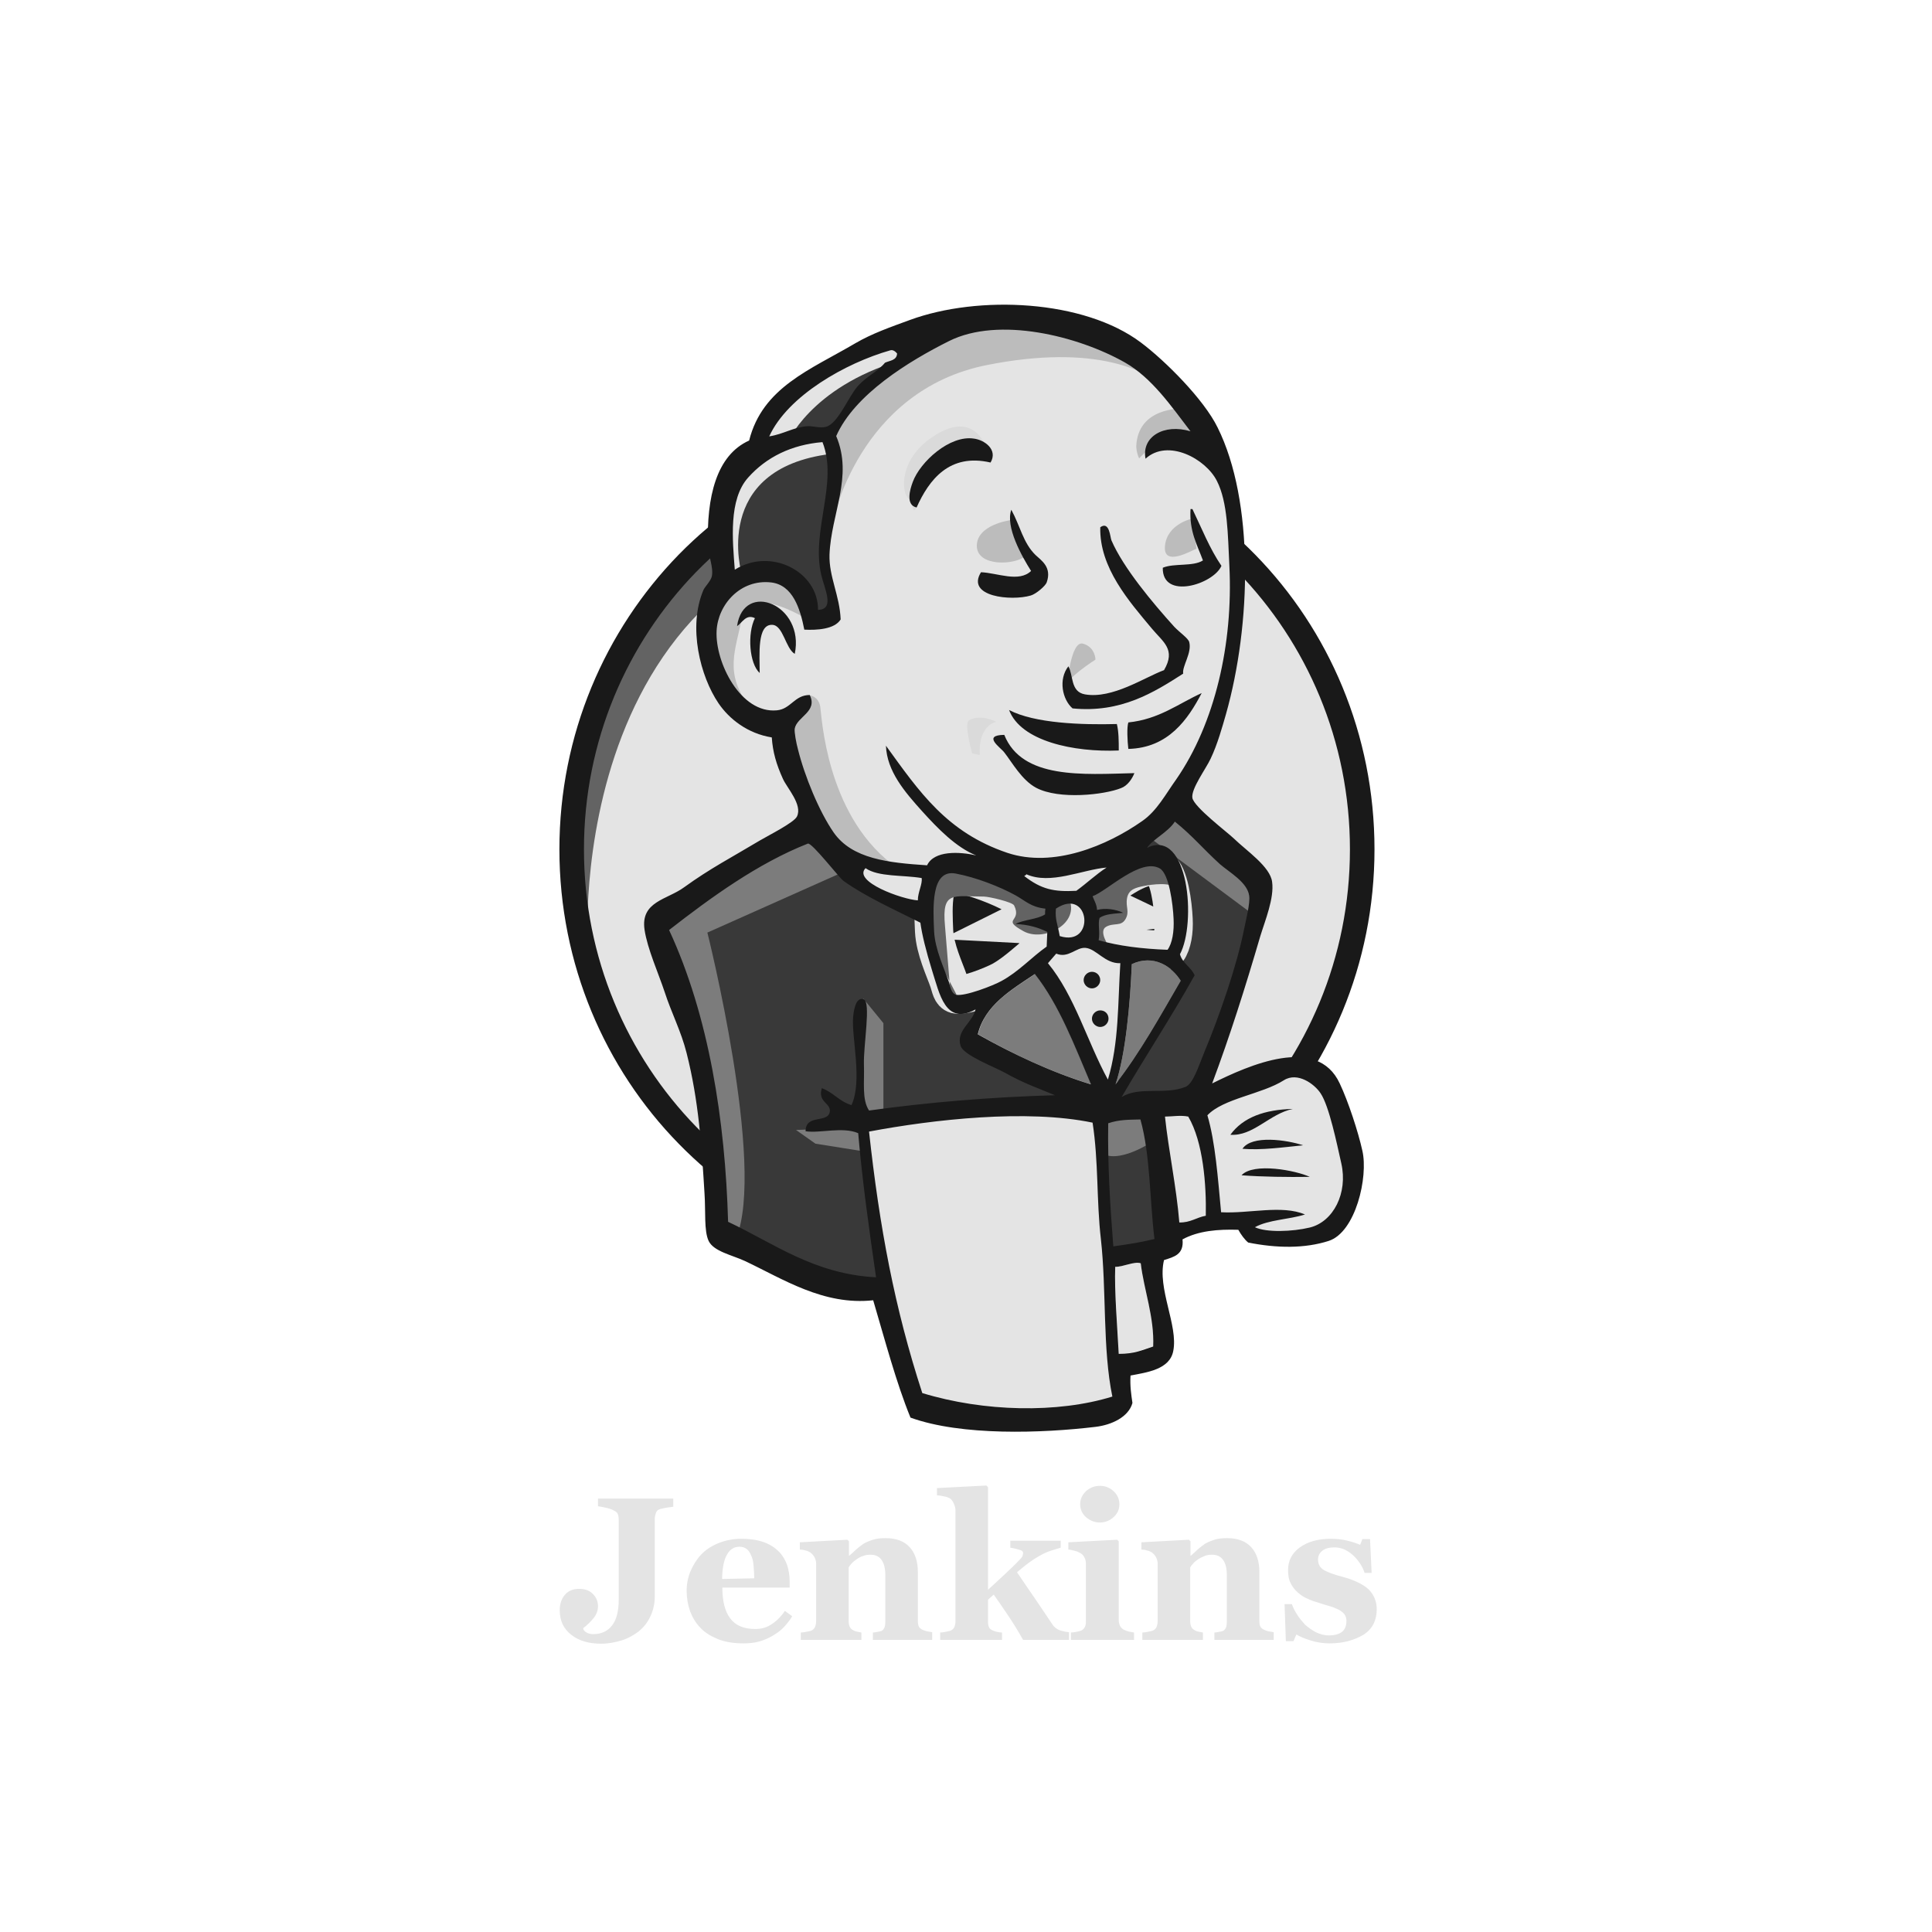 <svg width="101" height="101" viewBox="0 0 101 101" fill="none" xmlns="http://www.w3.org/2000/svg">
<path d="M71.222 44.319C71.222 55.988 61.969 65.457 50.55 65.457C39.13 65.457 29.878 55.988 29.878 44.319C29.878 32.649 39.13 23.18 50.55 23.18C61.97 23.18 71.222 32.649 71.222 44.319" fill="#E4E4E4"/>
<path d="M30.728 49.553C30.728 49.553 29.228 27.515 49.55 26.881L48.133 24.514L37.113 28.215L33.963 31.832L31.212 37.1L29.645 43.235L30.112 47.336" fill="#636363"/>
<path d="M36.396 29.898C32.779 33.616 30.528 38.734 30.528 44.402C30.528 50.07 32.779 55.188 36.396 58.906C40.03 62.623 45.015 64.907 50.55 64.907C56.084 64.907 61.069 62.623 64.703 58.906C68.321 55.188 70.571 50.07 70.571 44.402C70.571 38.734 68.321 33.616 64.703 29.898C61.069 26.198 56.084 23.897 50.55 23.897C45.032 23.897 40.031 26.181 36.396 29.898ZM35.479 59.789C31.628 55.855 29.244 50.404 29.244 44.402C29.244 38.401 31.628 32.949 35.479 28.998C39.33 25.064 44.665 22.613 50.55 22.613C56.435 22.613 61.769 25.064 65.62 28.998C69.471 32.932 71.855 38.384 71.855 44.402C71.855 50.403 69.471 55.855 65.62 59.789C61.769 63.74 56.435 66.174 50.55 66.174C44.665 66.174 39.33 63.74 35.479 59.789Z" fill="#191919"/>
<path d="M59.252 44.435L56.101 44.902L51.85 45.386L49.099 45.452L46.416 45.369L44.365 44.736L42.548 42.768L41.131 38.751L40.814 37.884L38.93 37.25L37.83 35.433L37.046 32.832L37.913 30.549L39.964 29.832L41.614 30.615L42.398 32.349L43.348 32.199L43.665 31.799L43.348 29.982L43.265 27.698L43.731 24.547L43.715 22.747L45.148 20.446L47.666 18.629L52.067 16.745L56.952 17.462L61.203 20.529L63.17 23.68L64.436 25.964L64.753 31.632L63.803 36.517L62.069 40.851L60.436 43.168" fill="#E4E4E4"/>
<path d="M56.585 58.056L45.332 58.522V60.406L46.282 67.025L45.815 67.575L37.947 64.891L37.397 63.94L36.613 55.038L34.763 49.703L34.362 48.436L40.664 44.102L42.631 43.319L44.365 45.452L45.865 46.786L47.599 47.336L48.383 47.57L49.333 51.671L50.05 52.538L51.867 51.904L50.6 54.354L57.435 57.589L56.585 58.056Z" fill="#393939"/>
<path d="M37.914 30.582L39.965 29.865L41.615 30.649L42.398 32.383L43.349 32.232L43.582 31.282L43.115 29.465L43.582 25.131L43.182 22.763L44.599 21.113L47.666 18.679L46.8 17.495L42.465 19.629L40.648 21.046L39.631 23.247L38.064 25.381L37.597 27.898L37.914 30.582Z" fill="#393939"/>
<path d="M41.148 23.179C41.148 23.179 42.332 20.262 47.05 18.845C51.767 17.428 47.283 17.828 47.283 17.828L42.165 19.795L40.198 21.762L39.331 23.329L41.148 23.179ZM38.781 30.031C38.781 30.031 37.13 24.513 43.432 23.73L43.199 22.779L38.864 23.796L37.597 27.898L37.914 30.581L38.781 30.031Z" fill="#E4E4E4"/>
<path d="M41.297 37.351L42.331 36.35C42.331 36.35 42.797 36.401 42.881 36.95C42.964 37.501 43.198 42.469 46.582 45.136C46.898 45.386 44.065 44.736 44.065 44.736L41.547 40.801M55.784 35.85C55.784 35.85 55.967 33.466 56.618 33.65C57.268 33.833 57.268 34.483 57.268 34.483C57.268 34.483 55.701 35.483 55.784 35.85ZM62.319 27.115C62.319 27.115 61.019 27.381 60.902 28.532C60.785 29.682 62.319 28.765 62.552 28.682M52.8 27.198C52.8 27.198 51.066 27.431 51.066 28.532C51.066 29.632 53.033 29.549 53.584 29.082M42.097 32.316C42.097 32.316 39.113 30.499 38.797 32.233C38.48 33.967 37.78 35.217 39.263 37.034L38.246 36.717L37.296 34.283L36.98 31.916L38.797 30.032L40.847 30.182L42.031 31.133L42.097 32.316ZM43.514 27.348C43.514 27.348 44.848 20.413 51.616 19.079C57.184 17.979 60.118 19.313 61.219 20.58C61.219 20.58 56.251 14.678 51.533 16.479C46.815 18.296 43.348 21.597 43.431 23.714C43.564 27.348 43.514 27.348 43.514 27.348M61.769 21.363C61.769 21.363 59.485 21.28 59.401 23.33C59.401 23.33 59.401 23.647 59.552 23.964C59.552 23.964 61.369 21.913 62.469 23.014" fill="#BCBCBC"/>
<path d="M51.783 24.181C51.783 24.181 51.383 21.047 48.716 22.863C46.982 24.047 47.149 25.698 47.449 26.014C47.766 26.331 47.682 26.965 47.916 26.531C48.149 26.098 48.082 24.681 48.949 24.28C49.8 23.881 51.233 23.447 51.783 24.181Z" fill="#DADADA"/>
<path d="M44.382 45.452L36.98 48.753C36.98 48.753 40.047 60.956 38.48 64.74L37.38 64.34L37.296 59.689L35.246 50.887L34.379 48.453L42.097 43.251L44.382 45.452ZM45.132 52.204L46.182 53.487V58.205H44.932C44.932 58.205 44.782 54.904 44.782 54.504C44.782 54.104 44.932 52.687 44.932 52.687M45.165 58.922L41.614 59.072L42.631 59.789L45.148 60.189" fill="#7C7C7C"/>
<path d="M57.284 58.139L60.202 58.055L60.919 65.29L57.934 65.69L57.284 58.139Z" fill="#393939"/>
<path d="M58.068 58.137L62.469 57.904C62.469 57.904 64.286 53.336 64.286 53.103C64.286 52.869 65.853 46.484 65.853 46.484L62.302 42.783L61.585 42.15L59.702 44.034V51.352L58.068 58.137Z" fill="#393939"/>
<path d="M60.035 57.589L57.284 58.139L57.685 60.339C58.701 60.806 60.435 59.556 60.435 59.556M60.118 43.802L65.637 47.903L65.787 46.019L61.619 42.168L60.118 43.802Z" fill="#7C7C7C"/>
<path d="M47.898 73.643L46.265 67.024L45.448 62.14L45.315 58.522L52.7 58.122H57.284L56.867 66.391L57.584 72.776L57.501 73.959L51.516 74.426L47.898 73.643Z" fill="#E4E4E4"/>
<path d="M56.267 58.055C56.267 58.055 55.867 66.24 57.051 72.075C57.051 72.075 54.684 73.575 51.233 73.959L57.851 73.725L58.635 73.258L57.685 60.355L57.434 57.588" fill="#E4E4E4"/>
<path d="M61.036 64.673L64.103 63.806L69.921 63.489L70.788 60.806L69.221 56.154L67.404 55.921L64.887 56.705L62.486 57.888L61.203 57.655L60.202 58.055" fill="#E4E4E4"/>
<path d="M60.986 63.09C60.986 63.09 63.036 62.139 63.353 62.223L62.486 57.889L63.503 57.488C63.503 57.488 64.22 61.589 64.22 62.056C64.22 62.056 68.621 62.289 69.021 62.289C69.021 62.289 69.971 60.472 69.738 58.589L70.605 61.106L70.688 62.523L69.421 64.407L68.004 64.724L65.637 64.64L64.853 63.623L62.103 64.023L61.236 64.34" fill="#E4E4E4"/>
<path d="M57.885 57.505L56.151 53.104L54.334 50.504C54.334 50.504 54.734 49.403 55.285 49.403H57.102L58.836 50.037L58.685 52.954L57.885 57.505Z" fill="#E4E4E4"/>
<path d="M58.234 56.005C58.234 56.005 56.034 51.754 56.034 51.12C56.034 51.12 56.434 50.17 56.984 50.404C57.534 50.637 58.718 51.27 58.718 51.27V49.77L56.034 49.22L54.217 49.453L57.284 56.722L57.918 56.805" fill="#E4E4E4"/>
<path d="M48.599 45.619L46.415 45.385L44.364 44.752V45.469L45.365 46.569L48.516 47.986" fill="#E4E4E4"/>
<path d="M45.083 45.853C45.083 45.853 47.517 46.87 48.317 46.636L48.401 47.587L46.2 47.12L44.867 46.169L45.083 45.853Z" fill="#E4E4E4"/>
<path d="M61.035 49.671C59.702 49.637 58.485 49.471 57.434 49.17C57.501 48.737 57.368 48.32 57.485 48.004C57.785 47.787 58.268 47.787 58.718 47.737C58.335 47.553 57.785 47.47 57.351 47.587C57.334 47.287 57.201 47.103 57.118 46.87C57.868 46.603 59.635 44.853 60.635 45.419C61.119 45.703 61.319 47.27 61.352 48.053C61.386 48.687 61.285 49.321 61.035 49.671Z" fill="#E4E4E4"/>
<path d="M61.035 49.671C59.702 49.637 58.485 49.471 57.434 49.17C57.501 48.737 57.368 48.32 57.485 48.004C57.785 47.787 58.268 47.787 58.718 47.737C58.335 47.553 57.785 47.47 57.351 47.587C57.334 47.287 57.201 47.103 57.118 46.87C57.868 46.603 59.635 44.853 60.635 45.419C61.119 45.703 61.319 47.27 61.352 48.053C61.386 48.687 61.285 49.321 61.035 49.671Z" fill="#191919" stroke="#E4E4E4" stroke-width="2"/>
<path d="M54.65 47.486C54.65 47.586 54.65 47.686 54.633 47.786C54.217 48.053 53.55 48.053 53.083 48.286C53.75 48.32 54.283 48.486 54.75 48.703C54.733 48.953 54.733 49.22 54.717 49.47C53.95 49.987 53.25 50.77 52.349 51.27C51.916 51.504 50.432 52.104 49.982 51.987C49.732 51.921 49.699 51.604 49.599 51.304C49.382 50.67 48.882 49.637 48.832 48.67C48.782 47.453 48.648 45.402 49.965 45.652C51.032 45.852 52.266 46.336 53.083 46.786C53.599 47.086 53.883 47.419 54.65 47.486Z" fill="#E4E4E4"/>
<path d="M54.65 47.486C54.65 47.586 54.65 47.686 54.633 47.786C54.217 48.053 53.55 48.053 53.083 48.286C53.75 48.32 54.283 48.486 54.75 48.703C54.733 48.953 54.733 49.22 54.717 49.47C53.95 49.987 53.25 50.77 52.349 51.27C51.916 51.504 50.432 52.104 49.982 51.987C49.732 51.921 49.699 51.604 49.599 51.304C49.382 50.67 48.882 49.637 48.832 48.67C48.782 47.453 48.648 45.402 49.965 45.652C51.032 45.852 52.266 46.336 53.083 46.786C53.599 47.086 53.883 47.419 54.65 47.486Z" fill="#191919" stroke="#E4E4E4" stroke-width="2"/>
<path d="M55.401 48.937C55.285 48.27 55.151 48.087 55.201 47.503C56.985 46.319 57.302 49.537 55.401 48.937Z" fill="#E4E4E4"/>
<path d="M55.401 48.937C55.285 48.27 55.151 48.087 55.201 47.503C56.985 46.319 57.302 49.537 55.401 48.937Z" fill="#191919" stroke="#E4E4E4" stroke-width="2"/>
<path d="M57.968 49.471C57.968 49.471 57.418 48.687 57.818 48.454C58.218 48.22 58.602 48.454 58.835 48.054C59.069 47.653 58.835 47.42 58.919 46.953C59.002 46.487 59.385 46.403 59.785 46.32C60.185 46.236 61.286 46.086 61.436 46.47L60.969 45.053L60.019 44.736L57.035 46.47L56.885 47.337V49.071M49.7 52.071C49.6 50.838 49.5 49.621 49.4 48.387C49.233 46.553 49.833 46.87 51.433 46.87C51.683 46.87 52.934 47.153 53.017 47.337C53.45 48.22 52.3 48.02 53.517 48.687C54.534 49.237 56.351 48.354 55.934 47.103C55.701 46.82 54.734 47.02 54.384 46.837L52.533 45.886C51.75 45.486 49.95 44.886 49.116 45.453C46.999 46.887 49.249 50.488 50 51.988" fill="#636363"/>
<path d="M51.784 24.18C49.634 23.68 48.567 25.08 47.917 26.53C47.333 26.397 47.567 25.597 47.717 25.197C48.1 24.147 49.651 22.73 50.917 22.93C51.451 22.996 52.184 23.497 51.784 24.18ZM62.237 26.614H62.337C62.821 27.614 63.237 28.681 63.854 29.581C63.437 30.548 60.753 31.382 60.787 29.681C61.37 29.431 62.37 29.631 62.887 29.298C62.587 28.481 62.17 27.781 62.237 26.614ZM52.868 26.648C53.335 27.498 53.485 28.381 54.135 29.015C54.435 29.298 55.002 29.648 54.718 30.448C54.652 30.632 54.168 31.049 53.885 31.132C52.868 31.432 50.484 31.198 51.284 29.915C52.134 29.948 53.268 30.465 53.902 29.848C53.418 29.081 52.551 27.547 52.868 26.648ZM61.854 35.216C60.32 36.2 58.603 37.283 56.069 37.033C55.535 36.566 55.319 35.516 55.852 34.833C56.119 35.3 55.952 36.166 56.719 36.3C58.153 36.55 59.82 35.416 60.853 35.033C61.487 33.949 60.803 33.566 60.22 32.865C59.036 31.448 57.469 29.681 57.519 27.564C58.003 27.214 58.036 28.098 58.103 28.248C58.719 29.681 60.27 31.532 61.387 32.766C61.67 33.066 62.12 33.366 62.17 33.566C62.32 34.133 61.787 34.832 61.854 35.216ZM41.548 34.183C41.065 33.899 40.948 32.699 40.382 32.665C39.565 32.615 39.715 34.233 39.715 35.183C39.165 34.683 39.064 33.115 39.465 32.316C38.998 32.082 38.798 32.566 38.531 32.732C38.881 30.315 42.082 31.615 41.548 34.183ZM62.821 36.233C62.104 37.6 61.087 39.1 58.986 39.151C58.936 38.717 58.903 38.033 58.986 37.767C60.603 37.6 61.603 36.783 62.821 36.233ZM52.751 37.117C54.085 37.817 56.552 37.9 58.386 37.85C58.486 38.25 58.486 38.75 58.486 39.234C56.136 39.334 53.368 38.75 52.751 37.117ZM52.501 38.417C53.435 40.751 56.619 40.484 59.303 40.417C59.186 40.718 58.936 41.084 58.603 41.201C57.736 41.551 55.368 41.818 54.168 41.184C53.418 40.784 52.918 39.867 52.501 39.334C52.318 39.084 51.318 38.434 52.501 38.417Z" fill="#191919"/>
<path d="M61.736 51.269C60.652 53.136 59.602 55.054 58.318 56.687C58.852 55.104 59.085 52.436 59.169 50.403C60.302 49.869 61.269 50.519 61.736 51.269Z" fill="#7C7C7C"/>
<path d="M67.587 57.972C66.37 58.222 65.52 59.406 64.32 59.323C64.986 58.406 66.12 58.006 67.587 57.972ZM68.121 59.873C67.12 59.973 65.953 60.139 64.953 60.056C65.436 59.323 67.27 59.589 68.121 59.873ZM68.471 61.523C67.354 61.54 65.97 61.523 64.903 61.44C65.537 60.756 67.754 61.19 68.471 61.523Z" fill="#191919"/>
<path d="M59.636 66.023C59.803 67.424 60.353 68.841 60.286 70.374C59.669 70.574 59.319 70.758 58.486 70.758C58.436 69.457 58.252 67.457 58.303 66.207C58.703 66.24 59.303 65.923 59.636 66.023Z" fill="#E4E4E4"/>
<path d="M57.834 45.351C57.267 45.718 56.8 46.168 56.25 46.568C55.049 46.635 54.399 46.485 53.532 45.801C53.549 45.751 53.632 45.768 53.632 45.701C54.916 46.268 56.55 45.468 57.834 45.351Z" fill="#E4E4E4"/>
<path d="M51.133 54.07C51.484 52.553 52.867 51.753 54.118 50.919C55.401 52.553 56.185 54.654 57.052 56.687C55.001 56.071 52.917 55.087 51.133 54.07Z" fill="#7C7C7C"/>
<path d="M58.301 66.224C58.251 67.474 58.418 69.458 58.484 70.775C59.318 70.775 59.668 70.592 60.285 70.391C60.352 68.858 59.801 67.441 59.635 66.04C59.301 65.924 58.701 66.24 58.301 66.224ZM45.431 59.156C45.981 64.173 46.765 68.374 48.215 72.826C51.433 73.809 55.3 73.892 58.151 73.009C57.634 70.508 57.851 67.458 57.551 64.773C57.317 62.756 57.434 60.739 57.117 58.689C53.666 57.972 48.799 58.522 45.431 59.156ZM57.934 58.722C57.901 60.873 58.034 63.006 58.201 65.157C59.034 65.04 59.585 64.957 60.352 64.773C60.101 62.706 60.135 60.356 59.618 58.522C59.035 58.539 58.518 58.522 57.934 58.722ZM62.119 58.372C61.718 58.288 61.268 58.372 60.902 58.372C61.085 60.122 61.502 62.056 61.652 63.907C62.235 63.923 62.552 63.64 63.036 63.556C63.069 61.939 62.902 59.705 62.119 58.372ZM68.47 64.173C69.704 63.873 70.471 62.373 70.121 60.822C69.887 59.789 69.487 57.822 69.037 57.155C68.72 56.671 67.837 56.021 67.12 56.471C65.97 57.205 63.952 57.421 63.119 58.305C63.536 59.705 63.669 61.606 63.836 63.373C65.269 63.456 67.02 62.973 68.22 63.49C67.387 63.757 66.32 63.757 65.603 64.156C66.203 64.44 67.57 64.39 68.47 64.173M57.034 56.688C56.167 54.654 55.384 52.554 54.1 50.92C52.85 51.753 51.483 52.554 51.116 54.071C52.916 55.088 55 56.071 57.034 56.688ZM59.168 50.403C59.084 52.437 58.851 55.104 58.318 56.688C59.601 55.038 60.652 53.137 61.735 51.27C61.268 50.52 60.301 49.87 59.168 50.403M56.751 49.553C56.267 49.503 55.851 50.12 55.217 49.853C55.067 50.02 54.934 50.186 54.784 50.353C56.184 52.053 56.834 54.454 57.918 56.438C58.501 54.521 58.435 52.437 58.568 50.353C57.768 50.386 57.318 49.603 56.751 49.553M55.2 47.502C55.15 48.086 55.284 48.269 55.4 48.936C57.301 49.536 56.984 46.319 55.2 47.502ZM53.083 46.802C52.266 46.352 51.033 45.868 49.966 45.668C48.649 45.418 48.782 47.469 48.832 48.686C48.882 49.653 49.382 50.67 49.599 51.32C49.699 51.62 49.732 51.937 49.983 52.003C50.433 52.103 51.933 51.52 52.35 51.286C53.25 50.803 53.95 50.02 54.717 49.486C54.734 49.236 54.734 48.969 54.75 48.719C54.284 48.486 53.767 48.336 53.083 48.303C53.533 48.069 54.217 48.069 54.633 47.802C54.633 47.702 54.633 47.602 54.65 47.502C53.883 47.419 53.6 47.085 53.083 46.802ZM45.248 45.385C44.565 46.085 47.165 47.019 47.982 47.069C47.982 46.635 48.232 46.219 48.182 45.902C47.198 45.735 45.915 45.852 45.248 45.385ZM53.65 45.702C53.65 45.768 53.567 45.752 53.55 45.802C54.434 46.485 55.084 46.635 56.267 46.569C56.801 46.185 57.284 45.718 57.851 45.352C56.551 45.468 54.917 46.269 53.65 45.702M61.352 48.036C61.319 47.269 61.118 45.685 60.635 45.402C59.635 44.819 57.868 46.586 57.117 46.852C57.201 47.086 57.334 47.269 57.351 47.569C57.801 47.453 58.334 47.536 58.718 47.719C58.268 47.769 57.784 47.769 57.484 47.986C57.384 48.303 57.517 48.719 57.434 49.153C58.484 49.453 59.701 49.603 61.035 49.653C61.285 49.32 61.385 48.686 61.352 48.036ZM44.097 46.052C43.881 45.902 42.43 44.018 42.23 44.102C39.613 45.135 37.162 46.919 34.978 48.619C37.062 53.104 37.913 58.589 38.063 63.873C40.447 64.99 42.547 66.607 45.798 66.774C45.414 64.123 45.081 61.739 44.864 59.239C44.047 58.889 42.88 59.255 42.114 59.139C42.114 58.222 43.281 58.739 43.38 58.122C43.447 57.655 42.73 57.622 42.964 56.888C43.564 57.105 43.881 57.588 44.514 57.772C45.098 56.505 44.514 54.254 44.598 53.187C44.614 52.987 44.697 52.087 45.148 52.237C45.548 52.37 45.131 54.654 45.164 55.654C45.198 56.588 45.048 57.472 45.431 58.055C48.565 57.622 51.749 57.355 55.15 57.255C54.4 56.938 53.516 56.638 52.55 56.088C52.016 55.788 50.366 55.171 50.216 54.671C49.965 53.871 50.849 53.454 50.999 52.77C49.415 53.637 49.115 51.937 48.732 50.753C48.398 49.67 48.199 48.853 48.115 48.236C46.731 47.536 45.264 46.886 44.097 46.052ZM59.968 44.318C62.152 43.268 62.552 48.269 61.685 49.886C61.819 50.37 62.269 50.553 62.452 50.987C61.235 53.171 59.885 55.204 58.634 57.355C59.551 56.771 60.885 57.255 61.968 56.822C62.369 56.671 62.652 55.755 62.952 55.021C63.786 53.021 64.653 50.486 65.036 48.586C65.119 48.153 65.369 47.202 65.303 46.819C65.203 46.119 64.269 45.602 63.786 45.185C62.902 44.385 62.352 43.702 61.418 42.951C61.068 43.502 60.268 43.868 59.968 44.319M39.113 24.964C38.079 26.114 38.296 28.248 38.413 29.782C40.297 28.598 42.781 29.882 42.764 31.882C43.664 31.865 43.097 30.765 42.931 30.048C42.397 27.731 43.831 25.23 42.997 23.113C41.38 23.247 40.063 23.897 39.113 24.964ZM46.548 18.312C44.197 18.979 41.18 20.696 40.213 22.813C40.963 22.697 41.48 22.33 42.214 22.28C42.497 22.263 42.864 22.397 43.181 22.313C43.814 22.147 44.364 20.713 44.848 20.179C45.315 19.663 45.881 19.429 46.265 18.962C46.515 18.846 46.881 18.846 46.898 18.479C46.798 18.362 46.681 18.279 46.548 18.312ZM58.801 18.946C56.351 17.562 52.216 16.529 49.615 17.829C47.515 18.879 44.681 20.613 43.714 22.797C44.614 24.914 43.447 26.848 43.364 28.998C43.331 30.148 43.898 31.132 43.947 32.383C43.631 32.899 42.697 32.949 42.047 32.916C41.83 31.815 41.447 30.582 40.313 30.448C38.713 30.265 37.529 31.599 37.462 32.983C37.379 34.616 38.713 37.317 40.613 37.134C41.347 37.067 41.53 36.333 42.33 36.333C42.764 37.2 41.664 37.467 41.547 38.084C41.513 38.251 41.63 38.867 41.714 39.167C42.064 40.584 42.83 42.435 43.581 43.519C44.547 44.902 46.431 45.102 48.465 45.236C48.832 44.452 50.166 44.519 51.032 44.719C49.982 44.302 49.015 43.302 48.215 42.418C47.298 41.401 46.365 40.318 46.315 38.984C48.065 41.401 49.499 43.519 52.666 44.586C55.067 45.386 57.868 44.219 59.718 42.918C60.485 42.385 60.935 41.518 61.485 40.751C63.519 37.817 64.469 33.649 64.269 29.598C64.186 27.931 64.186 26.264 63.619 25.147C63.036 23.98 61.052 22.913 59.885 23.98C59.668 22.83 60.852 22.13 62.235 22.547C61.252 21.263 60.218 19.746 58.801 18.946ZM63.369 56.639C65.286 55.688 68.854 54.088 70.037 56.639C70.487 57.589 71.004 59.172 71.221 60.156C71.538 61.523 70.871 64.424 69.454 64.874C68.203 65.274 66.753 65.257 65.253 64.957C65.069 64.807 64.886 64.557 64.736 64.29C63.669 64.257 62.652 64.341 61.819 64.791C61.902 65.591 61.368 65.707 60.852 65.874C60.485 67.358 61.602 69.292 61.335 70.625C61.152 71.592 59.968 71.742 59.101 71.909C59.068 72.442 59.135 72.893 59.201 73.343C59.001 74.076 58.118 74.493 57.267 74.593C54.483 74.926 50.266 75.076 47.598 74.109C46.848 72.276 46.265 70.058 45.648 67.975C43.047 68.258 40.93 66.858 38.946 65.924C38.263 65.607 37.312 65.424 37.046 64.874C36.796 64.341 36.896 63.324 36.829 62.373C36.679 59.923 36.529 57.555 35.895 55.055C35.612 53.921 35.095 52.938 34.745 51.854C34.412 50.854 33.845 49.603 33.695 48.603C33.478 47.12 34.879 47.036 35.762 46.386C37.146 45.386 38.229 44.835 39.73 43.935C40.18 43.669 41.513 43.002 41.663 42.685C41.964 42.068 41.147 41.201 40.93 40.718C40.58 39.951 40.397 39.301 40.347 38.55C39.096 38.35 38.129 37.6 37.563 36.767C36.612 35.367 35.945 32.782 36.779 30.832C36.846 30.682 37.162 30.365 37.212 30.132C37.312 29.665 37.029 29.048 37.012 28.548C36.929 25.997 37.446 23.797 39.163 23.03C39.863 20.246 42.364 19.329 44.714 17.945C45.598 17.429 46.565 17.095 47.565 16.728C51.149 15.412 56.667 15.662 59.651 17.912C60.918 18.862 62.935 20.879 63.652 22.346C65.569 26.198 65.419 32.649 64.086 37.35C63.902 37.984 63.652 38.901 63.286 39.668C63.036 40.201 62.252 41.251 62.335 41.718C62.435 42.202 64.136 43.485 64.503 43.835C65.153 44.469 66.403 45.302 66.503 46.103C66.62 46.953 66.136 48.12 65.886 48.937C65.086 51.671 64.286 54.188 63.369 56.639Z" fill="#191919"/>
<path d="M50.617 37.7C50.717 37.567 51.284 37.35 52.084 37.734C52.084 37.734 51.134 37.884 51.217 39.468L50.817 39.384C50.834 39.401 50.417 37.967 50.617 37.7Z" fill="#DADADA"/>
<path d="M57.517 51.237C57.517 51.47 57.317 51.67 57.084 51.67C56.85 51.67 56.65 51.47 56.65 51.237C56.65 51.003 56.85 50.803 57.084 50.803C57.334 50.803 57.517 51.003 57.517 51.237ZM57.951 53.254C57.951 53.487 57.751 53.687 57.517 53.687C57.284 53.687 57.084 53.487 57.084 53.254C57.084 53.02 57.284 52.82 57.517 52.82C57.767 52.82 57.951 53.004 57.951 53.254Z" fill="#191919"/>
<path d="M35.246 78.76C35.113 78.776 34.996 78.793 34.896 78.81C34.796 78.826 34.696 78.843 34.562 78.876C34.412 78.909 34.329 78.976 34.296 79.076C34.262 79.176 34.229 79.276 34.229 79.41V83.477C34.229 83.835 34.149 84.188 33.996 84.511C33.846 84.828 33.646 85.078 33.379 85.294C33.112 85.495 32.812 85.661 32.479 85.761C32.145 85.861 31.795 85.928 31.429 85.928C30.778 85.928 30.261 85.778 29.861 85.461C29.461 85.145 29.261 84.728 29.261 84.178C29.261 83.861 29.345 83.594 29.528 83.377C29.711 83.16 29.962 83.061 30.278 83.061C30.578 83.061 30.812 83.144 30.995 83.327C31.178 83.511 31.262 83.727 31.262 83.978C31.262 84.194 31.178 84.411 31.028 84.594C30.878 84.778 30.695 84.961 30.495 85.111V85.178C30.528 85.245 30.595 85.311 30.695 85.361C30.795 85.411 30.912 85.428 31.012 85.428C31.428 85.428 31.762 85.278 31.995 84.978C32.229 84.678 32.345 84.228 32.345 83.627V79.46C32.345 79.343 32.329 79.226 32.295 79.143C32.262 79.06 32.162 78.993 32.012 78.926C31.912 78.876 31.778 78.843 31.628 78.81C31.479 78.776 31.362 78.76 31.262 78.743V78.343H35.196V78.76H35.246ZM41.414 84.494C41.297 84.694 41.148 84.878 40.981 85.061C40.814 85.244 40.614 85.378 40.397 85.511C40.164 85.645 39.931 85.745 39.697 85.811C39.464 85.878 39.18 85.911 38.88 85.911C38.364 85.911 37.93 85.845 37.547 85.695C37.18 85.545 36.863 85.361 36.63 85.111C36.38 84.861 36.213 84.578 36.08 84.244C35.958 83.896 35.896 83.529 35.896 83.16C35.896 82.811 35.963 82.46 36.096 82.144C36.23 81.827 36.413 81.527 36.647 81.277C36.88 81.027 37.18 80.827 37.547 80.677C37.928 80.521 38.335 80.442 38.747 80.443C39.23 80.443 39.63 80.51 39.947 80.627C40.264 80.743 40.514 80.91 40.714 81.11C40.914 81.31 41.047 81.544 41.148 81.81C41.231 82.077 41.281 82.361 41.281 82.66V82.994H37.763C37.763 83.711 37.897 84.244 38.18 84.611C38.447 84.978 38.897 85.161 39.48 85.161C39.814 85.161 40.097 85.078 40.364 84.894C40.63 84.714 40.857 84.482 41.031 84.211L41.414 84.494ZM39.43 82.51C39.43 82.311 39.414 82.094 39.397 81.877C39.38 81.66 39.347 81.477 39.28 81.344C39.214 81.177 39.147 81.06 39.03 80.977C38.93 80.893 38.797 80.86 38.647 80.86C38.38 80.86 38.163 80.993 38.013 81.26C37.847 81.527 37.763 81.96 37.747 82.544L39.43 82.51ZM48.766 85.728H45.632V85.344C45.699 85.344 45.782 85.328 45.865 85.311C45.965 85.294 46.032 85.278 46.082 85.261C46.149 85.228 46.199 85.161 46.232 85.094C46.265 85.028 46.282 84.911 46.282 84.778V82.344C46.282 81.994 46.215 81.727 46.082 81.544C45.949 81.36 45.765 81.277 45.499 81.277C45.365 81.277 45.232 81.294 45.115 81.344C44.998 81.377 44.882 81.444 44.765 81.527C44.665 81.594 44.582 81.66 44.515 81.744C44.448 81.81 44.398 81.877 44.365 81.944V84.728C44.365 84.844 44.382 84.944 44.415 85.028C44.448 85.111 44.515 85.178 44.582 85.211C44.642 85.252 44.71 85.28 44.782 85.294L45.032 85.344V85.728H41.864V85.344C41.948 85.344 42.031 85.328 42.131 85.311C42.215 85.294 42.298 85.278 42.365 85.261C42.481 85.228 42.548 85.161 42.598 85.078C42.631 84.994 42.665 84.894 42.665 84.761V81.727C42.665 81.627 42.631 81.51 42.581 81.41C42.531 81.31 42.448 81.227 42.365 81.16C42.298 81.127 42.231 81.077 42.131 81.06C42.029 81.026 41.922 81.009 41.814 81.01V80.627L44.298 80.493L44.382 80.577V81.327H44.398C44.52 81.227 44.637 81.121 44.748 81.01C44.871 80.904 44.999 80.803 45.132 80.71C45.265 80.627 45.432 80.56 45.632 80.493C45.832 80.427 46.066 80.41 46.299 80.41C46.866 80.41 47.282 80.577 47.566 80.893C47.849 81.21 47.983 81.644 47.983 82.177V84.728C47.983 84.861 47.999 84.961 48.033 85.028C48.066 85.111 48.149 85.161 48.249 85.211C48.299 85.228 48.366 85.261 48.449 85.278C48.533 85.295 48.616 85.311 48.733 85.328V85.728L48.766 85.728ZM55.935 85.728H53.484C53.226 85.266 52.947 84.816 52.65 84.378C52.4 84.011 52.167 83.661 51.95 83.361L51.65 83.627V84.761C51.65 84.878 51.667 84.995 51.7 85.061C51.733 85.144 51.8 85.195 51.917 85.245C51.983 85.278 52.05 85.294 52.134 85.311C52.217 85.328 52.3 85.344 52.384 85.344V85.728H49.15V85.344C49.233 85.344 49.316 85.328 49.416 85.311C49.5 85.294 49.583 85.278 49.65 85.261C49.766 85.228 49.833 85.161 49.883 85.078C49.916 84.994 49.95 84.894 49.95 84.761V78.96C49.95 78.843 49.916 78.726 49.866 78.609C49.816 78.493 49.75 78.393 49.65 78.326C49.583 78.293 49.483 78.243 49.35 78.226C49.216 78.193 49.1 78.176 48.983 78.176V77.793L51.567 77.659L51.65 77.743V83.111C51.9 82.877 52.2 82.611 52.517 82.31C52.834 82.01 53.1 81.76 53.284 81.56C53.401 81.444 53.467 81.36 53.467 81.293C53.484 81.227 53.484 81.194 53.484 81.177C53.484 81.11 53.434 81.06 53.317 81.027C53.201 80.993 53.051 80.944 52.817 80.91V80.543H55.451V80.91C55.101 81.01 54.834 81.094 54.651 81.177C54.468 81.26 54.267 81.377 54.051 81.51C53.909 81.606 53.77 81.706 53.634 81.81C53.501 81.91 53.351 82.044 53.167 82.194C53.501 82.694 53.817 83.144 54.101 83.561C54.384 83.977 54.684 84.428 55.001 84.894C55.101 85.061 55.234 85.161 55.401 85.228C55.568 85.278 55.718 85.311 55.885 85.328V85.728H55.935ZM59.269 85.728H55.984V85.344C56.068 85.344 56.168 85.328 56.251 85.311C56.335 85.294 56.418 85.278 56.468 85.261C56.585 85.228 56.651 85.161 56.701 85.078C56.752 84.994 56.768 84.894 56.768 84.761V81.727C56.768 81.61 56.735 81.493 56.685 81.41C56.641 81.32 56.572 81.244 56.485 81.194C56.418 81.16 56.335 81.11 56.201 81.077C56.068 81.043 55.951 81.01 55.851 81.01V80.627L58.402 80.493L58.485 80.577V84.711C58.485 84.828 58.519 84.928 58.569 85.028C58.619 85.111 58.702 85.178 58.785 85.211C58.859 85.249 58.938 85.277 59.019 85.294C59.102 85.311 59.185 85.328 59.285 85.344V85.728H59.269ZM58.519 78.643C58.519 78.909 58.419 79.126 58.218 79.31C58.019 79.493 57.768 79.593 57.502 79.593C57.218 79.593 56.985 79.493 56.768 79.31C56.568 79.126 56.468 78.893 56.468 78.643C56.468 78.376 56.568 78.159 56.768 77.959C56.968 77.776 57.218 77.676 57.502 77.676C57.785 77.676 58.019 77.776 58.218 77.959C58.419 78.143 58.519 78.376 58.519 78.643ZM66.621 85.728H63.486V85.344C63.553 85.344 63.636 85.328 63.72 85.311C63.82 85.294 63.886 85.278 63.937 85.261C64.003 85.228 64.053 85.161 64.087 85.094C64.12 85.028 64.136 84.911 64.136 84.778V82.344C64.136 81.994 64.07 81.727 63.937 81.544C63.803 81.36 63.62 81.277 63.353 81.277C63.22 81.277 63.086 81.294 62.97 81.344C62.853 81.394 62.736 81.444 62.619 81.527C62.519 81.594 62.436 81.66 62.369 81.744C62.303 81.81 62.253 81.877 62.219 81.944V84.728C62.219 84.844 62.236 84.944 62.269 85.028C62.303 85.111 62.369 85.178 62.436 85.211C62.486 85.245 62.553 85.278 62.636 85.294L62.886 85.344V85.728H59.719V85.344C59.802 85.344 59.885 85.328 59.985 85.311C60.069 85.294 60.152 85.278 60.219 85.261C60.336 85.228 60.402 85.161 60.452 85.078C60.486 84.994 60.519 84.894 60.519 84.761V81.727C60.519 81.627 60.486 81.51 60.435 81.41C60.386 81.31 60.302 81.227 60.219 81.16C60.152 81.127 60.086 81.077 59.985 81.06C59.883 81.026 59.776 81.009 59.669 81.01V80.627L62.153 80.493L62.236 80.577V81.327H62.253C62.374 81.227 62.491 81.121 62.603 81.01C62.725 80.904 62.853 80.803 62.986 80.71C63.12 80.627 63.286 80.56 63.486 80.493C63.686 80.427 63.92 80.41 64.153 80.41C64.72 80.41 65.137 80.577 65.42 80.893C65.703 81.21 65.837 81.644 65.837 82.177V84.728C65.837 84.861 65.853 84.961 65.887 85.028C65.92 85.111 66.004 85.161 66.104 85.211C66.153 85.228 66.22 85.261 66.304 85.278C66.387 85.295 66.47 85.311 66.587 85.328V85.728L66.621 85.728ZM69.504 85.911C69.171 85.911 68.838 85.861 68.521 85.761C68.204 85.661 67.954 85.561 67.771 85.445L67.621 85.795H67.221L67.154 83.861H67.537C67.588 84.011 67.671 84.194 67.804 84.394C67.921 84.594 68.071 84.761 68.221 84.928C68.393 85.084 68.583 85.218 68.788 85.328C69.004 85.428 69.221 85.495 69.455 85.495C69.771 85.495 70.005 85.428 70.155 85.311C70.305 85.195 70.388 84.994 70.388 84.744C70.388 84.611 70.355 84.494 70.288 84.394C70.221 84.311 70.121 84.228 70.005 84.161C69.871 84.094 69.721 84.028 69.555 83.978C69.388 83.927 69.188 83.877 68.954 83.794C68.721 83.727 68.521 83.661 68.354 83.577C68.188 83.511 68.004 83.394 67.838 83.244C67.688 83.111 67.554 82.944 67.471 82.76C67.371 82.577 67.337 82.344 67.337 82.077C67.337 81.594 67.537 81.194 67.954 80.893C68.371 80.593 68.905 80.443 69.571 80.443C69.888 80.443 70.171 80.477 70.438 80.543C70.705 80.61 70.922 80.677 71.105 80.76L71.222 80.46H71.622L71.705 82.227H71.338C71.222 81.86 71.005 81.56 70.722 81.293C70.422 81.027 70.105 80.894 69.771 80.893C69.505 80.893 69.288 80.944 69.138 81.06C68.988 81.177 68.904 81.327 68.904 81.527C68.904 81.794 69.021 81.977 69.238 82.094C69.455 82.21 69.771 82.327 70.171 82.427C70.788 82.594 71.238 82.811 71.538 83.077C71.822 83.361 71.972 83.711 71.972 84.127C71.972 84.694 71.755 85.144 71.305 85.445C70.805 85.745 70.221 85.911 69.504 85.911Z" fill="#E4E4E4"/>
</svg>
